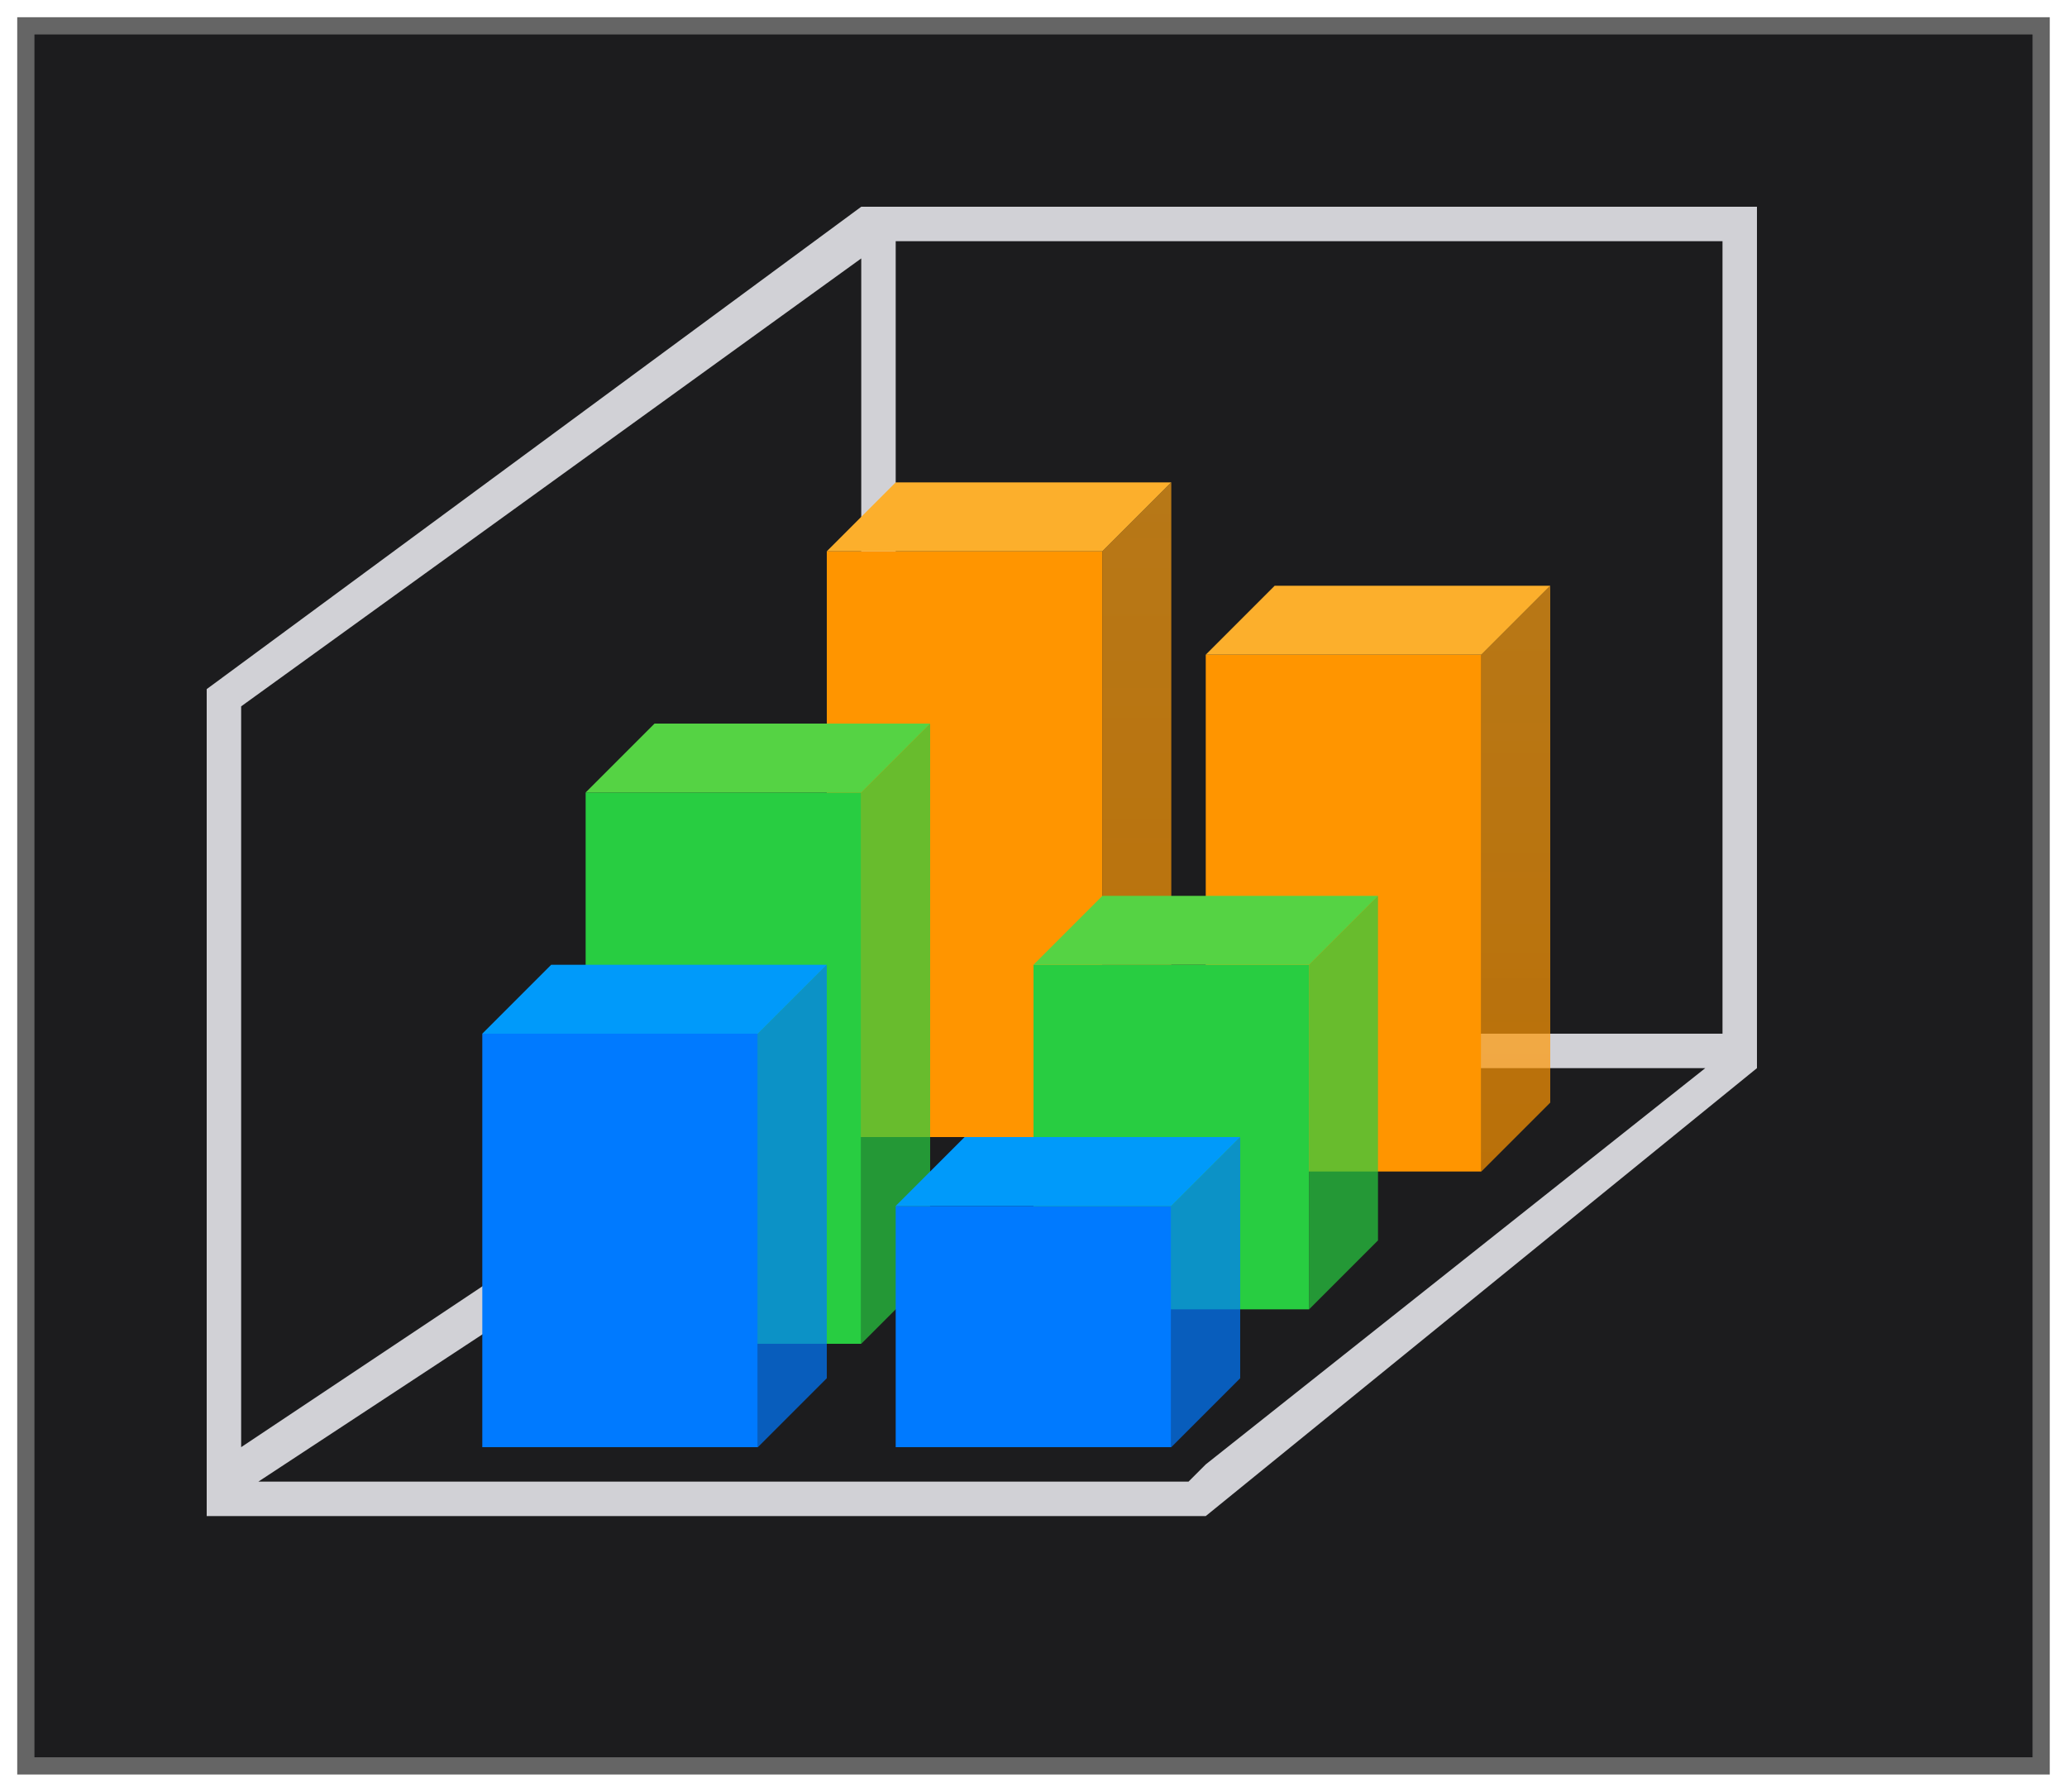 <svg height="52" viewBox="0 0 60 52" width="60" xmlns="http://www.w3.org/2000/svg" xmlns:xlink="http://www.w3.org/1999/xlink"><linearGradient id="a" gradientUnits="userSpaceOnUse" x1="9" x2="49" xlink:href="#d" y1="20" y2="20"/><linearGradient id="b" gradientUnits="userSpaceOnUse" x1="9" x2="49" xlink:href="#d" y1="22" y2="22"/><filter id="c" color-interpolation-filters="sRGB" height="1.052" width="1.045" x="-.022" y="-.026"><feGaussianBlur stdDeviation=".555"/></filter><linearGradient id="d" gradientUnits="userSpaceOnUse" x1="9" x2="49" y1="22" y2="22"><stop offset="0" stop-color="#ff9500"/><stop offset="1" stop-color="#fcaf2c" stop-opacity=".96"/></linearGradient><path d="m.5.5h59v51h-59z" fill="#656565" filter="url(#c)"/><path d="m1 1h58v50h-58z" fill="#1c1c1e"/><path d="m25 6-19 14v.5 22.5.5.5h1 26.5 1.5l16-13v-.5-.5-24zm1 1h24v23h-24zm-1 .5v22.5l-18 12v-21.5zm.5 23.5h24l-14.5 11.5-.5.5h-27l17.5-11.5z" fill="#d1d1d6"/><g transform="matrix(0 -1 -1 0 51 42)"><path d="m9 19h17v8h-17z" fill="#ff9500"/><path d="m26 27 2-2v-8l-2 2z" fill="#fcaf2c"/><path d="m11 17h17l-2 2h-17z" fill="url(#a)" opacity=".7"/></g><g transform="matrix(0 -1 -1 0 41 48)"><path d="m9 16h16v8h-16z" fill="#28cd41"/><path d="m25 24 2-2v-8l-2 2z" fill="#55d344"/><path d="m11 14h16l-2 2h-16z" fill="#28cd41" opacity=".7"/></g><g transform="matrix(0 -1 -1 0 32 51)"><path d="m9 10h12v8h-12z" fill="#007aff"/><path d="m21 18 2-2v-8l-2 2z" fill="#009afa"/><path d="m11 8h12l-2 2h-12z" fill="#007aff" opacity=".7"/></g><g transform="matrix(0 -1 -1 0 64 43)"><path d="m9 21h15v8h-15z" fill="#ff9500"/><path d="m24 29 2-2v-8l-2 2z" fill="#fcaf2c"/><path d="m11 19h15l-2 2h-15z" fill="url(#b)" opacity=".7"/></g><g transform="matrix(0 -1 -1 0 53 48)"><path d="m10 15h10v8h-10z" fill="#28cd41"/><path d="m20 23 2-2v-8l-2 2z" fill="#55d344"/><path d="m12 13h10l-2 2h-10z" fill="#28cd41" opacity=".7"/></g><g transform="matrix(0 -1 -1 0 44 51)"><path d="m9 10h7v8h-7z" fill="#007aff"/><path d="m16 18 2-2v-8l-2 2z" fill="#009afa"/><path d="m11 8h7l-2 2h-7z" fill="#007aff" opacity=".7"/></g></svg>